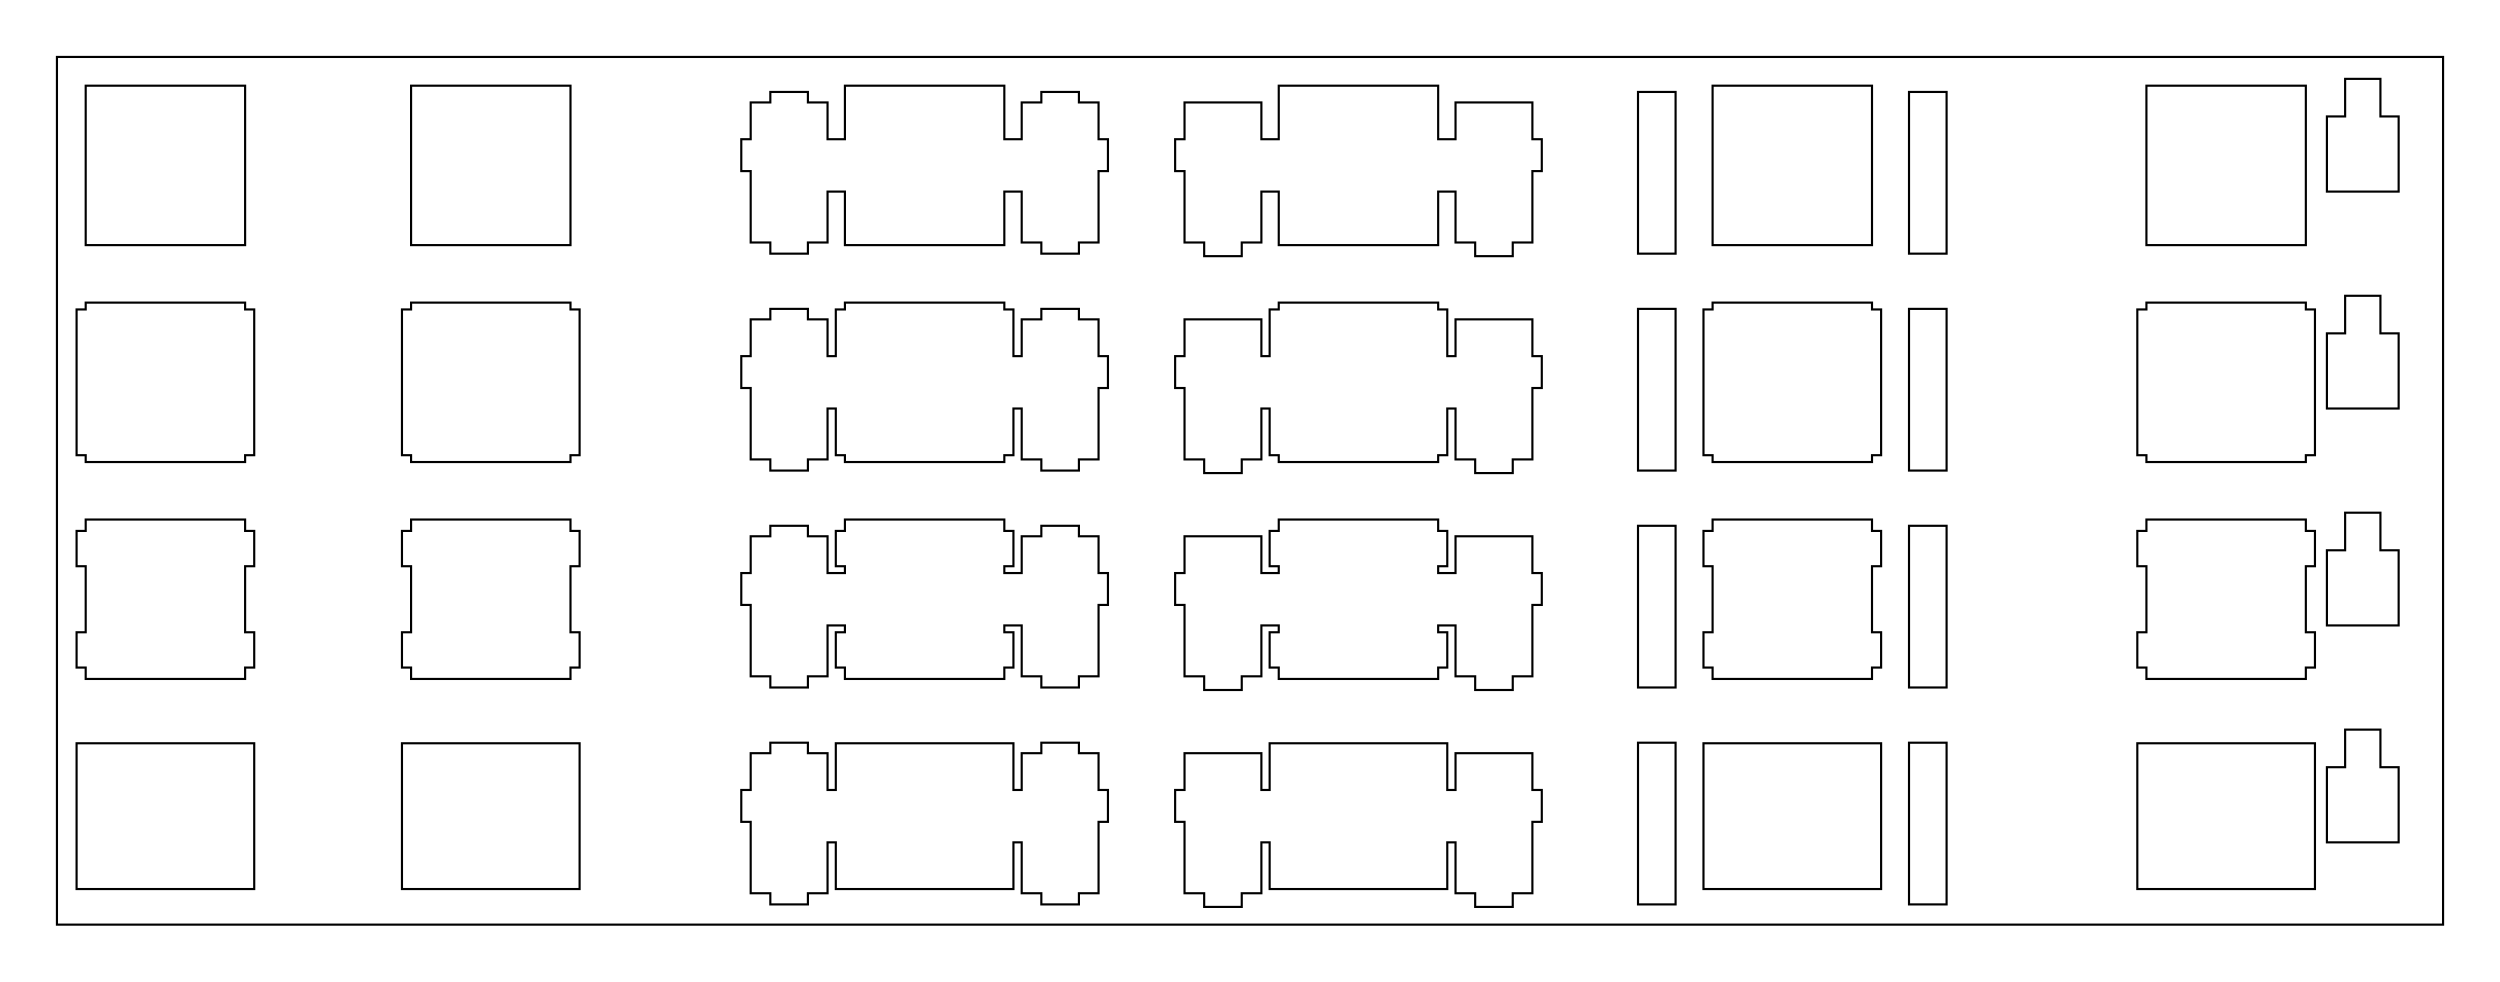<?xml version="1.0"?>
<!-- Generated by SVGo -->
<svg width="219.552mm" height="86.202mm"
     viewBox="0.000 0.000 219.552 86.202"
     xmlns="http://www.w3.org/2000/svg" 
     xmlns:xlink="http://www.w3.org/1999/xlink">
<polygon points="214.552,81.202 5.001,81.202 5.001,5.001 214.552,5.001" style="fill:none;stroke-width:0.05mm;stroke:black"/>
<polygon points="111.501,65.275 111.501,69.376 110.776,69.376 110.776,66.146 104.026,66.146 104.026,69.376 103.201,69.376 103.201,72.176 104.026,72.176 104.026,78.446 105.751,78.446 105.751,79.646 109.051,79.646 109.051,78.446 110.776,78.446 110.776,73.976 111.501,73.976 111.501,78.076 127.101,78.076 127.101,73.976 127.826,73.976 127.826,78.446 129.551,78.446 129.551,79.646 132.851,79.646 132.851,78.446 134.576,78.446 134.576,72.176 135.401,72.176 135.401,69.376 134.576,69.376 134.576,66.146 127.826,66.146 127.826,69.376 127.101,69.376 127.101,65.275" style="fill:none;stroke-width:0.05mm;stroke:black"/>
<polygon points="167.651,65.225 167.651,79.426 170.951,79.426 170.951,65.225" style="fill:none;stroke-width:0.05mm;stroke:black"/>
<polygon points="143.851,65.225 143.851,79.426 147.151,79.426 147.151,65.225" style="fill:none;stroke-width:0.05mm;stroke:black"/>
<polygon points="67.651,65.225 67.651,66.146 65.926,66.146 65.926,69.376 65.100,69.376 65.100,72.176 65.926,72.176 65.926,78.446 67.651,78.446 67.651,79.426 70.951,79.426 70.951,78.446 72.676,78.446 72.676,73.976 73.401,73.976 73.401,78.076 89.001,78.076 89.001,73.976 89.726,73.976 89.726,78.446 91.451,78.446 91.451,79.426 94.751,79.426 94.751,78.446 96.476,78.446 96.476,72.176 97.301,72.176 97.301,69.376 96.476,69.376 96.476,66.146 94.751,66.146 94.751,65.225 91.451,65.225 91.451,66.146 89.726,66.146 89.726,69.376 89.001,69.376 89.001,65.275 73.401,65.275 73.401,69.376 72.676,69.376 72.676,66.146 70.951,66.146 70.951,65.225" style="fill:none;stroke-width:0.05mm;stroke:black"/>
<polygon points="187.701,65.275 187.701,78.076 203.301,78.076 203.301,65.275" style="fill:none;stroke-width:0.05mm;stroke:black"/>
<polygon points="149.601,65.275 149.601,78.076 165.201,78.076 165.201,65.275" style="fill:none;stroke-width:0.05mm;stroke:black"/>
<polygon points="35.301,65.275 35.301,78.076 50.901,78.076 50.901,65.275" style="fill:none;stroke-width:0.05mm;stroke:black"/>
<polygon points="6.726,65.275 6.726,78.076 22.326,78.076 22.326,65.275" style="fill:none;stroke-width:0.05mm;stroke:black"/>
<polygon points="205.951,64.076 205.951,67.376 204.351,67.376 204.351,73.976 210.651,73.976 210.651,67.376 209.051,67.376 209.051,64.076" style="fill:none;stroke-width:0.05mm;stroke:black"/>
<polygon points="112.301,45.626 112.301,46.626 111.501,46.626 111.501,49.726 112.301,49.726 112.301,50.326 110.776,50.326 110.776,47.096 104.026,47.096 104.026,50.326 103.201,50.326 103.201,53.126 104.026,53.126 104.026,59.395 105.751,59.395 105.751,60.596 109.051,60.596 109.051,59.395 110.776,59.395 110.776,54.926 112.301,54.926 112.301,55.526 111.501,55.526 111.501,58.626 112.301,58.626 112.301,59.626 126.301,59.626 126.301,58.626 127.101,58.626 127.101,55.526 126.301,55.526 126.301,54.926 127.826,54.926 127.826,59.395 129.551,59.395 129.551,60.596 132.851,60.596 132.851,59.395 134.576,59.395 134.576,53.126 135.401,53.126 135.401,50.326 134.576,50.326 134.576,47.096 127.826,47.096 127.826,50.326 126.301,50.326 126.301,49.726 127.101,49.726 127.101,46.626 126.301,46.626 126.301,45.626" style="fill:none;stroke-width:0.05mm;stroke:black"/>
<polygon points="167.651,46.176 167.651,60.376 170.951,60.376 170.951,46.176" style="fill:none;stroke-width:0.05mm;stroke:black"/>
<polygon points="143.851,46.176 143.851,60.376 147.151,60.376 147.151,46.176" style="fill:none;stroke-width:0.05mm;stroke:black"/>
<polygon points="74.201,45.626 74.201,46.626 73.401,46.626 73.401,49.726 74.201,49.726 74.201,50.326 72.676,50.326 72.676,47.096 70.951,47.096 70.951,46.176 67.651,46.176 67.651,47.096 65.926,47.096 65.926,50.326 65.100,50.326 65.100,53.126 65.926,53.126 65.926,59.395 67.651,59.395 67.651,60.376 70.951,60.376 70.951,59.395 72.676,59.395 72.676,54.926 74.201,54.926 74.201,55.526 73.401,55.526 73.401,58.626 74.201,58.626 74.201,59.626 88.201,59.626 88.201,58.626 89.001,58.626 89.001,55.526 88.201,55.526 88.201,54.926 89.726,54.926 89.726,59.395 91.451,59.395 91.451,60.376 94.751,60.376 94.751,59.395 96.476,59.395 96.476,53.126 97.301,53.126 97.301,50.326 96.476,50.326 96.476,47.096 94.751,47.096 94.751,46.176 91.451,46.176 91.451,47.096 89.726,47.096 89.726,50.326 88.201,50.326 88.201,49.726 89.001,49.726 89.001,46.626 88.201,46.626 88.201,45.626" style="fill:none;stroke-width:0.05mm;stroke:black"/>
<polygon points="188.501,45.626 188.501,46.626 187.701,46.626 187.701,49.726 188.501,49.726 188.501,55.526 187.701,55.526 187.701,58.626 188.501,58.626 188.501,59.626 202.501,59.626 202.501,58.626 203.301,58.626 203.301,55.526 202.501,55.526 202.501,49.726 203.301,49.726 203.301,46.626 202.501,46.626 202.501,45.626" style="fill:none;stroke-width:0.05mm;stroke:black"/>
<polygon points="150.401,45.626 150.401,46.626 149.601,46.626 149.601,49.726 150.401,49.726 150.401,55.526 149.601,55.526 149.601,58.626 150.401,58.626 150.401,59.626 164.401,59.626 164.401,58.626 165.201,58.626 165.201,55.526 164.401,55.526 164.401,49.726 165.201,49.726 165.201,46.626 164.401,46.626 164.401,45.626" style="fill:none;stroke-width:0.05mm;stroke:black"/>
<polygon points="36.101,45.626 36.101,46.626 35.301,46.626 35.301,49.726 36.101,49.726 36.101,55.526 35.301,55.526 35.301,58.626 36.101,58.626 36.101,59.626 50.101,59.626 50.101,58.626 50.901,58.626 50.901,55.526 50.101,55.526 50.101,49.726 50.901,49.726 50.901,46.626 50.101,46.626 50.101,45.626" style="fill:none;stroke-width:0.05mm;stroke:black"/>
<polygon points="7.526,45.626 7.526,46.626 6.726,46.626 6.726,49.726 7.526,49.726 7.526,55.526 6.726,55.526 6.726,58.626 7.526,58.626 7.526,59.626 21.526,59.626 21.526,58.626 22.326,58.626 22.326,55.526 21.526,55.526 21.526,49.726 22.326,49.726 22.326,46.626 21.526,46.626 21.526,45.626" style="fill:none;stroke-width:0.05mm;stroke:black"/>
<polygon points="205.951,45.026 205.951,48.326 204.351,48.326 204.351,54.926 210.651,54.926 210.651,48.326 209.051,48.326 209.051,45.026" style="fill:none;stroke-width:0.05mm;stroke:black"/>
<polygon points="112.301,26.576 112.301,27.176 111.501,27.176 111.501,31.276 110.776,31.276 110.776,28.046 104.026,28.046 104.026,31.276 103.201,31.276 103.201,34.076 104.026,34.076 104.026,40.346 105.751,40.346 105.751,41.546 109.051,41.546 109.051,40.346 110.776,40.346 110.776,35.876 111.501,35.876 111.501,39.976 112.301,39.976 112.301,40.576 126.301,40.576 126.301,39.976 127.101,39.976 127.101,35.876 127.826,35.876 127.826,40.346 129.551,40.346 129.551,41.546 132.851,41.546 132.851,40.346 134.576,40.346 134.576,34.076 135.401,34.076 135.401,31.276 134.576,31.276 134.576,28.046 127.826,28.046 127.826,31.276 127.101,31.276 127.101,27.176 126.301,27.176 126.301,26.576" style="fill:none;stroke-width:0.05mm;stroke:black"/>
<polygon points="167.651,27.126 167.651,41.326 170.951,41.326 170.951,27.126" style="fill:none;stroke-width:0.05mm;stroke:black"/>
<polygon points="143.851,27.126 143.851,41.326 147.151,41.326 147.151,27.126" style="fill:none;stroke-width:0.05mm;stroke:black"/>
<polygon points="74.201,26.576 74.201,27.176 73.401,27.176 73.401,31.276 72.676,31.276 72.676,28.046 70.951,28.046 70.951,27.126 67.651,27.126 67.651,28.046 65.926,28.046 65.926,31.276 65.100,31.276 65.100,34.076 65.926,34.076 65.926,40.346 67.651,40.346 67.651,41.326 70.951,41.326 70.951,40.346 72.676,40.346 72.676,35.876 73.401,35.876 73.401,39.976 74.201,39.976 74.201,40.576 88.201,40.576 88.201,39.976 89.001,39.976 89.001,35.876 89.726,35.876 89.726,40.346 91.451,40.346 91.451,41.326 94.751,41.326 94.751,40.346 96.476,40.346 96.476,34.076 97.301,34.076 97.301,31.276 96.476,31.276 96.476,28.046 94.751,28.046 94.751,27.126 91.451,27.126 91.451,28.046 89.726,28.046 89.726,31.276 89.001,31.276 89.001,27.176 88.201,27.176 88.201,26.576" style="fill:none;stroke-width:0.05mm;stroke:black"/>
<polygon points="188.501,26.576 188.501,27.176 187.701,27.176 187.701,39.976 188.501,39.976 188.501,40.576 202.501,40.576 202.501,39.976 203.301,39.976 203.301,27.176 202.501,27.176 202.501,26.576" style="fill:none;stroke-width:0.05mm;stroke:black"/>
<polygon points="150.401,26.576 150.401,27.176 149.601,27.176 149.601,39.976 150.401,39.976 150.401,40.576 164.401,40.576 164.401,39.976 165.201,39.976 165.201,27.176 164.401,27.176 164.401,26.576" style="fill:none;stroke-width:0.05mm;stroke:black"/>
<polygon points="36.101,26.576 36.101,27.176 35.301,27.176 35.301,39.976 36.101,39.976 36.101,40.576 50.101,40.576 50.101,39.976 50.901,39.976 50.901,27.176 50.101,27.176 50.101,26.576" style="fill:none;stroke-width:0.05mm;stroke:black"/>
<polygon points="7.526,26.576 7.526,27.176 6.726,27.176 6.726,39.976 7.526,39.976 7.526,40.576 21.526,40.576 21.526,39.976 22.326,39.976 22.326,27.176 21.526,27.176 21.526,26.576" style="fill:none;stroke-width:0.05mm;stroke:black"/>
<polygon points="205.951,25.976 205.951,29.276 204.351,29.276 204.351,35.876 210.651,35.876 210.651,29.276 209.051,29.276 209.051,25.976" style="fill:none;stroke-width:0.05mm;stroke:black"/>
<polygon points="112.301,7.526 112.301,12.226 110.776,12.226 110.776,8.996 104.026,8.996 104.026,12.226 103.201,12.226 103.201,15.026 104.026,15.026 104.026,21.296 105.751,21.296 105.751,22.496 109.051,22.496 109.051,21.296 110.776,21.296 110.776,16.826 112.301,16.826 112.301,21.526 126.301,21.526 126.301,16.826 127.826,16.826 127.826,21.296 129.551,21.296 129.551,22.496 132.851,22.496 132.851,21.296 134.576,21.296 134.576,15.026 135.401,15.026 135.401,12.226 134.576,12.226 134.576,8.996 127.826,8.996 127.826,12.226 126.301,12.226 126.301,7.526" style="fill:none;stroke-width:0.05mm;stroke:black"/>
<polygon points="167.651,8.075 167.651,22.276 170.951,22.276 170.951,8.075" style="fill:none;stroke-width:0.05mm;stroke:black"/>
<polygon points="143.851,8.075 143.851,22.276 147.151,22.276 147.151,8.075" style="fill:none;stroke-width:0.05mm;stroke:black"/>
<polygon points="74.201,7.526 74.201,12.226 72.676,12.226 72.676,8.996 70.951,8.996 70.951,8.075 67.651,8.075 67.651,8.996 65.926,8.996 65.926,12.226 65.100,12.226 65.100,15.026 65.926,15.026 65.926,21.296 67.651,21.296 67.651,22.276 70.951,22.276 70.951,21.296 72.676,21.296 72.676,16.826 74.201,16.826 74.201,21.526 88.201,21.526 88.201,16.826 89.726,16.826 89.726,21.296 91.451,21.296 91.451,22.276 94.751,22.276 94.751,21.296 96.476,21.296 96.476,15.026 97.301,15.026 97.301,12.226 96.476,12.226 96.476,8.996 94.751,8.996 94.751,8.075 91.451,8.075 91.451,8.996 89.726,8.996 89.726,12.226 88.201,12.226 88.201,7.526" style="fill:none;stroke-width:0.05mm;stroke:black"/>
<polygon points="188.501,7.526 188.501,21.526 202.501,21.526 202.501,7.526" style="fill:none;stroke-width:0.05mm;stroke:black"/>
<polygon points="150.401,7.526 150.401,21.526 164.401,21.526 164.401,7.526" style="fill:none;stroke-width:0.05mm;stroke:black"/>
<polygon points="36.101,7.526 36.101,21.526 50.101,21.526 50.101,7.526" style="fill:none;stroke-width:0.05mm;stroke:black"/>
<polygon points="7.526,7.526 7.526,21.526 21.526,21.526 21.526,7.526" style="fill:none;stroke-width:0.05mm;stroke:black"/>
<polygon points="205.951,6.926 205.951,10.226 204.351,10.226 204.351,16.826 210.651,16.826 210.651,10.226 209.051,10.226 209.051,6.926" style="fill:none;stroke-width:0.05mm;stroke:black"/>
</svg>
